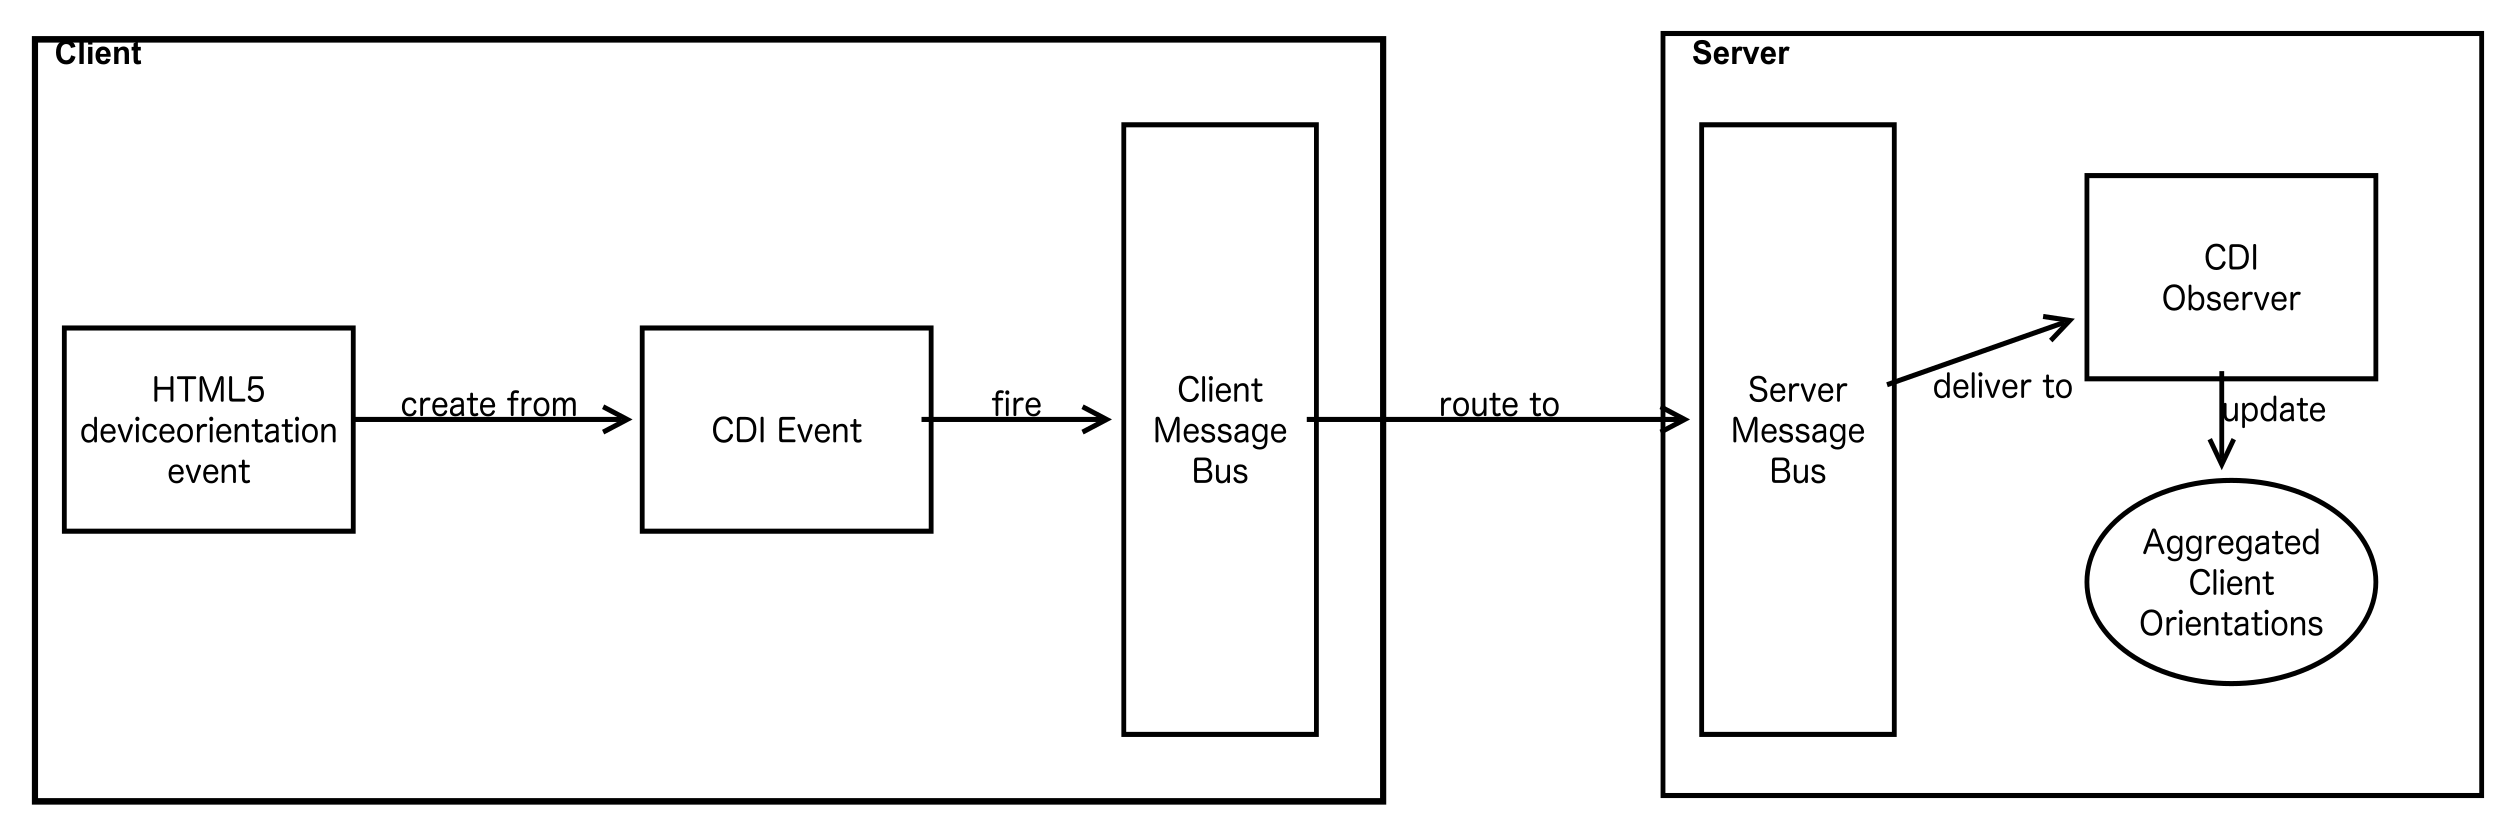 <?xml version="1.0" encoding="UTF-8" standalone="no"?>
<svg
   xmlns:dc="http://purl.org/dc/elements/1.1/"
   xmlns:cc="http://creativecommons.org/ns#"
   xmlns:rdf="http://www.w3.org/1999/02/22-rdf-syntax-ns#"
   xmlns:svg="http://www.w3.org/2000/svg"
   xmlns="http://www.w3.org/2000/svg"
   xmlns:xlink="http://www.w3.org/1999/xlink"
   xmlns:sodipodi="http://sodipodi.sourceforge.net/DTD/sodipodi-0.dtd"
   xmlns:inkscape="http://www.inkscape.org/namespaces/inkscape"
   width="780"
   height="256"
   viewBox="0 0 624 204.8"
   version="1.1"
   id="svg3556"
   inkscape:version="0.48.2 r9819"
   sodipodi:docname="client_to_server.svg">
  <sodipodi:namedview
     pagecolor="#ffffff"
     bordercolor="#666666"
     borderopacity="1"
     objecttolerance="10"
     gridtolerance="10"
     guidetolerance="10"
     inkscape:pageopacity="0"
     inkscape:pageshadow="2"
     inkscape:window-width="1194"
     inkscape:window-height="712"
     id="namedview4085"
     showgrid="false"
     inkscape:zoom="1.45"
     inkscape:cx="442.74283"
     inkscape:cy="161.41187"
     inkscape:window-x="61"
     inkscape:window-y="124"
     inkscape:window-maximized="0"
     inkscape:current-layer="svg3556"
     fit-margin-top="0.6"
     fit-margin-left="0.6"
     fit-margin-bottom="0.6"
     fit-margin-right="0.6" />
  <defs
     id="defs3558">
    <g
       id="g3560">
      <symbol
         overflow="visible"
         id="glyph0-0"
         style="overflow:visible">
        <path
           style="stroke:none"
           d="m 5.094,-10.078 c -2.656,0 -4.422,2.062 -4.422,5.172 0,3.188 1.766,5.203 4.516,5.203 2.266,0 3.344,-1.438 3.797,-2.703 0.031,-0.078 0.031,-0.141 0.031,-0.219 0,-0.266 -0.219,-0.453 -0.438,-0.516 -0.094,-0.016 -0.188,-0.031 -0.266,-0.031 -0.234,0 -0.469,0.109 -0.578,0.391 C 7.406,-1.75 6.688,-0.828 5.141,-0.828 c -1.922,0 -3.188,-1.594 -3.188,-4.062 0,-2.516 1.266,-4.062 3.188,-4.062 1.469,0 2.109,0.75 2.484,1.672 0.109,0.25 0.328,0.328 0.547,0.328 C 8.266,-6.953 8.375,-6.969 8.469,-7 8.656,-7.062 8.875,-7.25 8.875,-7.516 c 0,-0.078 -0.016,-0.156 -0.062,-0.25 -0.453,-1.125 -1.469,-2.312 -3.719,-2.312 z m 0,0"
           id="path3563"
           inkscape:connector-curvature="0" />
      </symbol>
      <symbol
         overflow="visible"
         id="glyph0-1"
         style="overflow:visible">
        <path
           style="stroke:none"
           d="m 1.094,-1.281 c 0,0.969 0.406,1.375 1.312,1.375 l 2.281,0 c 2.797,0 4.484,-1.906 4.484,-5.094 0,-3.094 -1.656,-4.875 -4.484,-4.875 l -2.281,0 C 1.5,-9.875 1.094,-9.484 1.094,-8.5 z M 2.312,-8.359 C 2.312,-8.625 2.5,-8.781 2.734,-8.781 l 1.922,0 c 2.109,0 3.25,1.344 3.25,3.797 C 7.906,-2.5 6.688,-1.031 4.625,-1.031 l -1.906,0 c -0.25,0 -0.406,-0.141 -0.406,-0.422 z m 0,0"
           id="path3566"
           inkscape:connector-curvature="0" />
      </symbol>
      <symbol
         overflow="visible"
         id="glyph0-2"
         style="overflow:visible">
        <path
           style="stroke:none"
           d="m 1.094,-0.359 c 0,0.344 0.266,0.531 0.609,0.531 0.359,0 0.625,-0.188 0.625,-0.531 l 0,-9.078 c 0,-0.359 -0.266,-0.516 -0.625,-0.516 -0.344,0 -0.609,0.156 -0.609,0.516 z m 0,0"
           id="path3569"
           inkscape:connector-curvature="0" />
      </symbol>
      <symbol
         overflow="visible"
         id="glyph0-3"
         style="overflow:visible">
        <path
           style="stroke:none"
           d=""
           id="path3572"
           inkscape:connector-curvature="0" />
      </symbol>
      <symbol
         overflow="visible"
         id="glyph0-4"
         style="overflow:visible">
        <path
           style="stroke:none"
           d="m 2.297,-4.578 4.375,0 c 0.297,0 0.5,-0.25 0.5,-0.547 0,-0.312 -0.188,-0.547 -0.5,-0.547 l -4.375,0 0,-2.641 c 0,-0.312 0.141,-0.453 0.438,-0.453 l 4.516,0 c 0.328,0 0.5,-0.25 0.5,-0.562 C 7.75,-9.656 7.578,-9.875 7.25,-9.875 l -4.844,0 c -0.906,0 -1.312,0.391 -1.312,1.375 l 0,7.219 c 0,0.969 0.406,1.375 1.312,1.375 l 4.953,0 c 0.328,0 0.516,-0.266 0.516,-0.562 0,-0.328 -0.188,-0.562 -0.516,-0.562 l -4.578,0 C 2.5,-1.031 2.297,-1.141 2.297,-1.438 z m 0,0"
           id="path3575"
           inkscape:connector-curvature="0" />
      </symbol>
      <symbol
         overflow="visible"
         id="glyph0-5"
         style="overflow:visible">
        <path
           style="stroke:none"
           d="M 4.062,-2.75 C 3.891,-2.312 3.641,-1.406 3.531,-0.938 3.422,-1.391 3.172,-2.25 3.016,-2.688 L 1.531,-6.719 c -0.078,-0.25 -0.281,-0.359 -0.5,-0.359 -0.078,0 -0.172,0.016 -0.266,0.047 -0.234,0.062 -0.406,0.25 -0.406,0.484 0,0.078 0.016,0.141 0.031,0.219 L 2.75,-0.359 c 0.156,0.391 0.422,0.531 0.766,0.531 0.344,0 0.625,-0.125 0.766,-0.516 L 6.641,-6.328 C 6.688,-6.406 6.688,-6.484 6.688,-6.547 c 0,-0.25 -0.156,-0.422 -0.422,-0.484 C 6.188,-7.062 6.109,-7.078 6.031,-7.078 c -0.234,0 -0.406,0.109 -0.516,0.375 z m 0,0"
           id="path3578"
           inkscape:connector-curvature="0" />
      </symbol>
      <symbol
         overflow="visible"
         id="glyph0-6"
         style="overflow:visible">
        <path
           style="stroke:none"
           d="m 6.219,-3.234 c 0.391,0 0.641,-0.25 0.641,-0.703 0,-0.047 0,-0.062 0,-0.109 -0.125,-1.672 -1.172,-3.125 -3.047,-3.125 -2.078,0 -3.234,1.547 -3.234,3.75 0,2.219 1.219,3.703 3.312,3.703 1.656,0 2.406,-0.844 2.812,-1.688 0.047,-0.078 0.062,-0.156 0.062,-0.234 0,-0.234 -0.172,-0.375 -0.391,-0.438 -0.094,-0.031 -0.188,-0.062 -0.266,-0.062 -0.188,0 -0.344,0.094 -0.469,0.328 -0.297,0.672 -0.812,1.141 -1.734,1.141 -1.391,0 -2.172,-0.984 -2.188,-2.562 z M 1.75,-4.172 C 1.922,-5.422 2.578,-6.25 3.812,-6.25 c 1.172,0 1.734,0.938 1.875,1.844 0,0.031 0,0.062 0,0.062 0,0.125 -0.047,0.172 -0.188,0.172 z m 0,0"
           id="path3581"
           inkscape:connector-curvature="0" />
      </symbol>
      <symbol
         overflow="visible"
         id="glyph0-7"
         style="overflow:visible">
        <path
           style="stroke:none"
           d="m 6.797,-4.688 c 0,-1.562 -0.828,-2.484 -2.344,-2.484 -1.219,0 -1.984,0.562 -2.438,1.484 0.016,-0.25 0.062,-0.375 0.062,-0.547 l 0,-0.344 c 0,-0.328 -0.234,-0.5 -0.562,-0.5 -0.359,0 -0.609,0.172 -0.609,0.5 l 0,6.234 C 0.906,0 1.141,0.172 1.5,0.172 1.828,0.172 2.078,0 2.078,-0.344 l 0,-3.578 c 0,-0.5 0.125,-0.875 0.438,-1.312 0.438,-0.594 1.016,-0.906 1.703,-0.906 0.969,0 1.406,0.609 1.406,1.703 l 0,4.094 C 5.625,0 5.859,0.172 6.203,0.172 6.547,0.172 6.797,0 6.797,-0.344 z m 0,0"
           id="path3584"
           inkscape:connector-curvature="0" />
      </symbol>
      <symbol
         overflow="visible"
         id="glyph0-8"
         style="overflow:visible">
        <path
           style="stroke:none"
           d="m 1.656,-7 -0.984,0 c -0.312,0 -0.453,0.219 -0.453,0.516 0,0.297 0.141,0.5 0.453,0.5 l 0.984,0 0,4.391 c 0,1.344 0.781,1.859 1.828,1.859 0.547,0 0.891,-0.094 1.266,-0.281 0.188,-0.094 0.266,-0.281 0.266,-0.453 C 5.016,-0.562 5,-0.672 4.969,-0.75 4.891,-0.953 4.734,-1.094 4.547,-1.094 c -0.078,0 -0.156,0.031 -0.234,0.062 -0.219,0.141 -0.438,0.219 -0.75,0.219 -0.484,0 -0.75,-0.266 -0.75,-0.891 l 0,-4.281 1.641,0 c 0.312,0 0.469,-0.203 0.469,-0.5 C 4.922,-6.797 4.766,-7 4.453,-7 l -1.641,0 0,-1.547 C 2.812,-8.875 2.578,-9.062 2.234,-9.062 1.875,-9.062 1.656,-8.875 1.656,-8.547 z m 0,0"
           id="path3587"
           inkscape:connector-curvature="0" />
      </symbol>
      <symbol
         overflow="visible"
         id="glyph0-9"
         style="overflow:visible">
        <path
           style="stroke:none"
           d="m 7.797,-5.703 -5.453,0 0,-3.734 c 0,-0.359 -0.266,-0.516 -0.609,-0.516 -0.359,0 -0.625,0.156 -0.625,0.516 l 0,9.078 c 0,0.344 0.266,0.531 0.625,0.531 0.344,0 0.609,-0.188 0.609,-0.531 l 0,-4.234 5.453,0 0,4.234 c 0,0.344 0.266,0.531 0.641,0.531 0.328,0 0.578,-0.188 0.578,-0.531 l 0,-9.078 c 0,-0.359 -0.25,-0.516 -0.578,-0.516 -0.375,0 -0.641,0.156 -0.641,0.516 z m 0,0"
           id="path3590"
           inkscape:connector-curvature="0" />
      </symbol>
      <symbol
         overflow="visible"
         id="glyph0-10"
         style="overflow:visible">
        <path
           style="stroke:none"
           d="m 3.719,-8.75 0,8.391 c 0,0.344 0.281,0.531 0.625,0.531 0.344,0 0.609,-0.188 0.609,-0.531 l 0,-8.391 2.906,0 c 0.297,0 0.484,-0.266 0.484,-0.547 0,-0.312 -0.172,-0.578 -0.484,-0.578 l -7.047,0 c -0.312,0 -0.5,0.266 -0.5,0.578 0,0.281 0.188,0.547 0.5,0.547 z m 0,0"
           id="path3593"
           inkscape:connector-curvature="0" />
      </symbol>
      <symbol
         overflow="visible"
         id="glyph0-11"
         style="overflow:visible">
        <path
           style="stroke:none"
           d="M 8.875,-5.344 C 9.219,-6.219 9.859,-8.047 10.094,-8.875 10.047,-8 9.891,-5.703 9.891,-3.891 l 0,3.547 c 0,0.344 0.25,0.516 0.609,0.516 0.328,0 0.578,-0.172 0.578,-0.516 l 0,-8.859 c 0,-0.453 -0.328,-0.75 -0.797,-0.75 -0.562,0 -0.859,0.188 -1.062,0.703 l -2.328,5.859 c -0.281,0.734 -0.672,1.844 -0.797,2.406 -0.125,-0.547 -0.547,-1.75 -0.797,-2.375 L 2.938,-9.281 C 2.75,-9.75 2.484,-9.953 1.922,-9.953 c -0.484,0 -0.828,0.297 -0.828,0.75 l 0,8.859 c 0,0.344 0.25,0.516 0.594,0.516 0.359,0 0.609,-0.172 0.609,-0.516 l 0,-3.562 c 0,-1.797 -0.156,-4.125 -0.203,-4.953 0.25,0.797 0.859,2.656 1.234,3.578 l 1.938,4.844 c 0.172,0.453 0.422,0.609 0.812,0.609 0.406,0 0.641,-0.156 0.812,-0.594 z m 0,0"
           id="path3596"
           inkscape:connector-curvature="0" />
      </symbol>
      <symbol
         overflow="visible"
         id="glyph0-12"
         style="overflow:visible">
        <path
           style="stroke:none"
           d="m 1.141,-1.281 c 0,0.969 0.391,1.375 1.297,1.375 l 4.922,0 c 0.328,0 0.531,-0.281 0.531,-0.594 0,-0.312 -0.203,-0.562 -0.531,-0.562 l -4.531,0 C 2.531,-1.062 2.375,-1.219 2.375,-1.516 l 0,-7.906 c 0,-0.375 -0.266,-0.531 -0.625,-0.531 -0.344,0 -0.609,0.156 -0.609,0.547 z m 0,0"
           id="path3599"
           inkscape:connector-curvature="0" />
      </symbol>
      <symbol
         overflow="visible"
         id="glyph0-13"
         style="overflow:visible">
        <path
           style="stroke:none"
           d="m 0.969,-4.703 c 0,0.031 0,0.078 0,0.094 0,0.328 0.219,0.5 0.531,0.531 0.047,0.016 0.094,0.016 0.125,0.016 0.281,0 0.438,-0.125 0.609,-0.375 C 2.625,-5.062 3.25,-5.406 4.141,-5.406 c 1.312,0 2.156,0.859 2.156,2.266 0,1.406 -0.891,2.344 -2.266,2.344 -1,0 -1.703,-0.469 -2.047,-1.188 C 1.875,-2.219 1.688,-2.297 1.5,-2.297 c -0.125,0 -0.234,0.016 -0.344,0.078 -0.203,0.109 -0.344,0.297 -0.344,0.531 0,0.094 0.031,0.188 0.078,0.297 0.562,1.062 1.625,1.688 3.188,1.688 2.109,0 3.453,-1.438 3.453,-3.5 0,-1.969 -1.281,-3.25 -3.219,-3.25 -0.953,0 -1.656,0.281 -2.219,0.891 0.062,-0.203 0.094,-0.422 0.125,-0.594 l 0.234,-2.375 C 2.469,-8.688 2.547,-8.766 2.719,-8.766 l 3.969,0 c 0.281,0 0.453,-0.25 0.453,-0.547 0,-0.312 -0.172,-0.547 -0.453,-0.547 l -4.391,0 c -0.562,0 -0.844,0.281 -0.906,0.828 z m 0,0"
           id="path3602"
           inkscape:connector-curvature="0" />
      </symbol>
      <symbol
         overflow="visible"
         id="glyph0-14"
         style="overflow:visible">
        <path
           style="stroke:none"
           d="m 5.938,-6.656 c 0,0.281 0.031,0.656 0.047,0.953 -0.438,-0.906 -1.156,-1.469 -2.344,-1.469 -1.906,0 -3.062,1.438 -3.062,3.672 0,2.312 1.172,3.781 3.047,3.781 1.188,0 1.922,-0.547 2.344,-1.453 0,0.188 -0.031,0.453 -0.031,0.594 l 0,0.266 c 0,0.281 0.172,0.484 0.547,0.484 0.359,0 0.594,-0.172 0.594,-0.516 l 0,-9.094 c 0,-0.359 -0.219,-0.516 -0.578,-0.516 -0.312,0 -0.562,0.156 -0.562,0.516 z M 3.781,-6.188 c 1.422,0 2.188,1.156 2.188,2.719 0,1.594 -0.844,2.75 -2.188,2.75 C 2.5,-0.719 1.75,-1.797 1.75,-3.484 1.75,-5.109 2.5,-6.188 3.781,-6.188 z m 0,0"
           id="path3605"
           inkscape:connector-curvature="0" />
      </symbol>
      <symbol
         overflow="visible"
         id="glyph0-15"
         style="overflow:visible">
        <path
           style="stroke:none"
           d="M 0.906,-0.344 C 0.906,0 1.125,0.172 1.484,0.172 1.828,0.172 2.078,0 2.078,-0.344 l 0,-6.234 c 0,-0.328 -0.25,-0.5 -0.594,-0.5 -0.359,0 -0.578,0.172 -0.578,0.5 z M 1.5,-9.969 c -0.484,0 -0.875,0.375 -0.875,0.859 0,0.5 0.391,0.875 0.875,0.875 0.469,0 0.859,-0.375 0.859,-0.875 C 2.359,-9.594 1.969,-9.969 1.5,-9.969 z m 0,0"
           id="path3608"
           inkscape:connector-curvature="0" />
      </symbol>
      <symbol
         overflow="visible"
         id="glyph0-16"
         style="overflow:visible">
        <path
           style="stroke:none"
           d="m 0.578,-3.422 c 0,2.188 1.156,3.719 3.234,3.719 1.734,0 2.422,-0.922 2.766,-1.812 C 6.609,-1.594 6.625,-1.656 6.625,-1.734 6.625,-1.969 6.453,-2.125 6.219,-2.172 6.125,-2.219 6.047,-2.234 5.953,-2.234 5.75,-2.234 5.562,-2.125 5.484,-1.875 c -0.25,0.688 -0.641,1.172 -1.641,1.172 -1.359,0 -2.078,-1.062 -2.078,-2.734 0,-1.625 0.734,-2.75 2.062,-2.75 0.969,0 1.359,0.5 1.594,1.141 C 5.516,-4.828 5.688,-4.75 5.875,-4.75 c 0.094,0 0.188,-0.016 0.281,-0.031 0.188,-0.078 0.391,-0.234 0.391,-0.484 0,-0.047 -0.016,-0.125 -0.047,-0.188 C 6.188,-6.25 5.484,-7.188 3.797,-7.188 c -2.094,0 -3.219,1.562 -3.219,3.766 z m 0,0"
           id="path3611"
           inkscape:connector-curvature="0" />
      </symbol>
      <symbol
         overflow="visible"
         id="glyph0-17"
         style="overflow:visible">
        <path
           style="stroke:none"
           d="m 3.891,-7.172 c -2.078,0 -3.312,1.484 -3.312,3.703 0,2.281 1.219,3.766 3.344,3.766 1.984,0 3.219,-1.531 3.219,-3.766 0,-2.219 -1.203,-3.703 -3.25,-3.703 z m 0.031,0.984 c 1.312,0 2.047,1.094 2.047,2.703 0,1.703 -0.734,2.797 -2.125,2.797 C 2.516,-0.688 1.75,-1.797 1.75,-3.422 1.75,-5.125 2.547,-6.188 3.922,-6.188 z m 0,0"
           id="path3614"
           inkscape:connector-curvature="0" />
      </symbol>
      <symbol
         overflow="visible"
         id="glyph0-18"
         style="overflow:visible">
        <path
           style="stroke:none"
           d="M 1.094,-0.344 C 1.094,0 1.328,0.172 1.688,0.172 2.016,0.172 2.266,0 2.266,-0.344 l 0,-3.531 C 2.281,-4.422 2.469,-4.891 2.797,-5.297 3.125,-5.703 3.547,-5.984 4.094,-6 c 0.266,0 0.438,0.031 0.609,0.078 0.047,0.016 0.078,0.016 0.125,0.016 0.266,0 0.438,-0.234 0.5,-0.5 C 5.344,-6.484 5.344,-6.562 5.344,-6.625 c 0,-0.25 -0.109,-0.422 -0.406,-0.469 -0.172,-0.031 -0.312,-0.062 -0.516,-0.062 -0.078,0 -0.172,0 -0.281,0.016 -1.094,0.031 -1.75,0.828 -1.953,1.453 0.031,-0.219 0.078,-0.422 0.078,-0.609 l 0,-0.281 c 0,-0.328 -0.25,-0.5 -0.578,-0.5 -0.359,0 -0.594,0.172 -0.594,0.5 z m 0,0"
           id="path3617"
           inkscape:connector-curvature="0" />
      </symbol>
      <symbol
         overflow="visible"
         id="glyph0-19"
         style="overflow:visible">
        <path
           style="stroke:none"
           d="M 5.234,-4.438 C 3.859,-4.422 3.203,-4.344 2.5,-4.141 1.281,-3.812 0.562,-3.047 0.562,-1.844 c 0,1.312 0.859,2.109 2.266,2.109 1.266,0 1.938,-0.5 2.438,-1.047 0,0.25 0.031,0.484 0.078,0.641 0.047,0.234 0.281,0.312 0.531,0.312 0.031,0 0.078,0 0.109,0 C 6.312,0.141 6.5,-0.031 6.5,-0.25 6.5,-0.281 6.484,-0.328 6.469,-0.375 6.406,-0.609 6.328,-1.047 6.328,-1.5 l 0,-3.484 c 0,-1.516 -0.844,-2.188 -2.547,-2.188 -1.047,0 -1.625,0.203 -2.062,0.562 -0.297,0.219 -0.625,0.594 -0.766,0.984 0,0.062 -0.016,0.109 -0.016,0.156 0,0.234 0.172,0.406 0.422,0.484 0.094,0.047 0.188,0.062 0.297,0.062 0.219,0 0.406,-0.094 0.5,-0.344 0.219,-0.578 0.672,-0.938 1.609,-0.938 1,0 1.469,0.375 1.469,1.219 z m 0,1.781 c 0,0.484 -0.094,0.719 -0.328,1.031 -0.422,0.516 -1.078,0.906 -1.891,0.906 -0.766,0 -1.281,-0.453 -1.281,-1.109 0,-0.609 0.281,-1.016 0.781,-1.266 0.516,-0.266 1.219,-0.391 2.719,-0.422 z m 0,0"
           id="path3620"
           inkscape:connector-curvature="0" />
      </symbol>
      <symbol
         overflow="visible"
         id="glyph0-20"
         style="overflow:visible">
        <path
           style="stroke:none"
           d="M 0.891,-0.344 C 0.891,0 1.125,0.172 1.484,0.172 1.828,0.172 2.062,0 2.062,-0.344 l 0,-9.094 c 0,-0.359 -0.234,-0.516 -0.578,-0.516 -0.359,0 -0.594,0.156 -0.594,0.516 z m 0,0"
           id="path3623"
           inkscape:connector-curvature="0" />
      </symbol>
      <symbol
         overflow="visible"
         id="glyph0-21"
         style="overflow:visible">
        <path
           style="stroke:none"
           d="m 3.656,-3.016 c 1.172,0.219 1.5,0.578 1.5,1.203 0,0.641 -0.672,1.094 -1.688,1.094 -1.016,0 -1.531,-0.375 -1.766,-1.109 -0.078,-0.25 -0.312,-0.344 -0.547,-0.344 -0.062,0 -0.125,0.016 -0.188,0.016 -0.234,0.062 -0.453,0.234 -0.453,0.5 0,0.047 0.016,0.094 0.016,0.156 0.344,1.141 1.297,1.797 2.938,1.797 1.797,0 2.844,-0.906 2.844,-2.141 0,-1.344 -0.672,-1.828 -2.328,-2.172 L 3.188,-4.188 C 2.109,-4.422 1.875,-4.672 1.875,-5.266 c 0,-0.531 0.484,-0.953 1.516,-0.953 0.734,0 1.297,0.297 1.453,0.875 C 4.906,-5.109 5.141,-5 5.375,-5 5.438,-5 5.516,-5.016 5.578,-5.031 5.812,-5.094 6.031,-5.266 6.031,-5.5 6.031,-5.547 6.016,-5.609 6,-5.656 5.688,-6.594 4.766,-7.188 3.359,-7.188 c -1.656,0 -2.656,0.781 -2.656,1.953 0,1.219 0.656,1.766 2.234,2.078 z m 0,0"
           id="path3626"
           inkscape:connector-curvature="0" />
      </symbol>
      <symbol
         overflow="visible"
         id="glyph0-22"
         style="overflow:visible">
        <path
           style="stroke:none"
           d="m 5.891,-6.234 c 0,0.141 0.031,0.391 0.047,0.531 -0.359,-0.828 -1.094,-1.469 -2.25,-1.469 -1.969,0 -3.109,1.484 -3.109,3.688 0,2.141 1.266,3.547 3.078,3.547 1.125,0 1.859,-0.562 2.281,-1.375 C 5.906,-1.125 5.891,-0.844 5.891,-0.688 5.875,1.203 5.297,2.016 3.703,2.016 2.922,2.016 2.359,1.734 1.875,1.188 1.781,1.078 1.656,1.031 1.516,1.031 c -0.141,0 -0.281,0.047 -0.375,0.125 -0.156,0.109 -0.25,0.281 -0.25,0.438 0,0.109 0.047,0.203 0.109,0.281 0.484,0.641 1.375,1.094 2.75,1.094 1.688,0 3.234,-0.672 3.234,-3.609 l 0,-5.922 c 0,-0.344 -0.203,-0.516 -0.547,-0.516 -0.375,0 -0.547,0.188 -0.547,0.469 z m -2.062,0.047 c 1.297,0 2.078,1.094 2.078,2.609 C 5.906,-1.984 5.125,-0.875 3.812,-0.875 2.625,-0.875 1.75,-1.859 1.75,-3.484 1.75,-5.125 2.516,-6.188 3.828,-6.188 z m 0,0"
           id="path3629"
           inkscape:connector-curvature="0" />
      </symbol>
      <symbol
         overflow="visible"
         id="glyph0-23"
         style="overflow:visible">
        <path
           style="stroke:none"
           d="M 5.547,0.094 C 7.531,0.094 8.656,-0.938 8.656,-2.672 8.656,-4.062 8,-4.906 6.688,-5.172 7.797,-5.531 8.312,-6.25 8.312,-7.453 8.312,-9 7.25,-9.875 5.406,-9.875 l -3.016,0 c -0.906,0 -1.297,0.391 -1.297,1.375 l 0,7.219 c 0,0.969 0.391,1.375 1.297,1.375 z m -3.25,-5.766 0,-2.734 c 0,-0.25 0.125,-0.406 0.359,-0.406 l 2.672,0 c 1.156,0 1.766,0.5 1.766,1.5 0,1.031 -0.641,1.641 -1.75,1.641 z m 0,1.047 3.094,0 c 1.297,0 2,0.625 2,1.828 0,1.188 -0.688,1.828 -1.984,1.828 l -2.703,0 c -0.281,0 -0.406,-0.141 -0.406,-0.422 z m 0,0"
           id="path3632"
           inkscape:connector-curvature="0" />
      </symbol>
      <symbol
         overflow="visible"
         id="glyph0-24"
         style="overflow:visible">
        <path
           style="stroke:none"
           d="m 0.875,-2.234 c 0,1.562 0.828,2.516 2.344,2.516 1.266,0 2.016,-0.656 2.406,-1.547 C 5.594,-1.062 5.547,-0.812 5.547,-0.672 l 0,0.359 c 0,0.328 0.25,0.484 0.594,0.484 0.328,0 0.562,-0.172 0.562,-0.516 l 0,-6.219 c 0,-0.344 -0.234,-0.516 -0.578,-0.516 -0.344,0 -0.578,0.172 -0.578,0.516 l 0,3.562 c 0,0.484 -0.141,0.891 -0.438,1.328 C 4.672,-1.078 4.125,-0.75 3.438,-0.75 2.5,-0.75 2.047,-1.375 2.047,-2.469 l 0,-4.094 c 0,-0.344 -0.25,-0.516 -0.594,-0.516 -0.344,0 -0.578,0.172 -0.578,0.516 z m 0,0"
           id="path3635"
           inkscape:connector-curvature="0" />
      </symbol>
      <symbol
         overflow="visible"
         id="glyph0-25"
         style="overflow:visible">
        <path
           style="stroke:none"
           d="m 1.766,-7 -1.094,0 c -0.312,0 -0.453,0.234 -0.453,0.531 0,0.281 0.156,0.484 0.453,0.484 l 1.094,0 0,5.641 C 1.766,0 2,0.172 2.344,0.172 2.672,0.172 2.906,0 2.906,-0.344 l 0,-5.641 1.547,0 c 0.312,0 0.469,-0.203 0.469,-0.484 C 4.922,-6.781 4.766,-7 4.453,-7 l -1.547,0 0,-0.781 c 0,-0.922 0.375,-1.172 0.844,-1.172 0.266,0 0.484,0.031 0.703,0.125 0.078,0.031 0.141,0.031 0.203,0.031 0.234,0 0.406,-0.156 0.469,-0.375 0.047,-0.078 0.062,-0.156 0.062,-0.25 0,-0.188 -0.094,-0.375 -0.344,-0.453 C 4.484,-10 4.172,-10.016 3.75,-10.016 c -0.969,0 -1.984,0.438 -1.984,2.094 z m 4.281,6.656 C 6.047,0 6.25,0.172 6.609,0.172 6.969,0.172 7.188,0 7.188,-0.344 l 0,-6.234 c 0,-0.328 -0.219,-0.5 -0.578,-0.5 -0.359,0 -0.562,0.172 -0.562,0.5 z M 6.625,-9.969 c -0.484,0 -0.859,0.375 -0.859,0.859 0,0.5 0.375,0.875 0.859,0.875 0.484,0 0.859,-0.375 0.859,-0.875 0,-0.484 -0.375,-0.859 -0.859,-0.859 z m 0,0"
           id="path3638"
           inkscape:connector-curvature="0" />
      </symbol>
      <symbol
         overflow="visible"
         id="glyph0-26"
         style="overflow:visible">
        <path
           style="stroke:none"
           d="m 1.766,-7 -1.094,0 c -0.312,0 -0.453,0.234 -0.453,0.531 0,0.281 0.156,0.484 0.453,0.484 l 1.094,0 0,5.641 C 1.766,0 2,0.172 2.344,0.172 2.672,0.172 2.922,0 2.922,-0.344 l 0,-5.641 1.531,0 c 0.312,0 0.469,-0.203 0.469,-0.484 C 4.922,-6.781 4.766,-7 4.453,-7 l -1.531,0 0,-0.781 c 0,-0.922 0.359,-1.172 0.828,-1.172 0.266,0 0.484,0.031 0.703,0.125 0.078,0.031 0.141,0.031 0.203,0.031 0.234,0 0.406,-0.156 0.484,-0.375 0.047,-0.078 0.062,-0.156 0.062,-0.25 0,-0.188 -0.109,-0.375 -0.359,-0.453 C 4.484,-10 4.172,-10.016 3.75,-10.016 c -0.969,0 -1.984,0.438 -1.984,2.094 z m 0,0"
           id="path3641"
           inkscape:connector-curvature="0" />
      </symbol>
      <symbol
         overflow="visible"
         id="glyph0-27"
         style="overflow:visible">
        <path
           style="stroke:none"
           d="m 10.359,-4.703 c 0,-1.547 -0.609,-2.469 -2.125,-2.469 -1.406,0 -1.875,0.734 -2.25,1.406 -0.156,-0.891 -0.781,-1.406 -1.906,-1.406 -1.25,0 -1.781,0.719 -2.109,1.484 0.047,-0.203 0.094,-0.453 0.094,-0.625 l 0,-0.266 c 0,-0.328 -0.234,-0.5 -0.547,-0.5 -0.359,0 -0.609,0.172 -0.609,0.5 l 0,6.234 C 0.906,0 1.141,0.172 1.5,0.172 1.828,0.172 2.062,0 2.062,-0.344 l 0,-3.719 c 0,-0.422 0.109,-0.875 0.344,-1.219 0.312,-0.469 0.719,-0.859 1.391,-0.859 0.906,0 1.234,0.609 1.234,1.703 l 0,4.094 C 5.031,0 5.25,0.172 5.609,0.172 5.938,0.172 6.188,0 6.188,-0.344 l 0,-3.781 c 0,-0.375 0.141,-0.875 0.344,-1.141 0.297,-0.469 0.75,-0.875 1.422,-0.875 0.922,0 1.234,0.609 1.234,1.703 l 0,4.094 c 0,0.344 0.219,0.516 0.578,0.516 0.328,0 0.594,-0.172 0.594,-0.516 z m 0,0"
           id="path3644"
           inkscape:connector-curvature="0" />
      </symbol>
      <symbol
         overflow="visible"
         id="glyph0-28"
         style="overflow:visible">
        <path
           style="stroke:none"
           d="m 3.938,-5.75 c -1.422,-0.281 -1.875,-0.75 -1.875,-1.672 0,-0.844 0.672,-1.594 2.156,-1.594 1.422,0 1.969,0.719 2.172,1.453 0.094,0.266 0.328,0.375 0.562,0.375 0.078,0 0.156,-0.016 0.219,-0.031 0.25,-0.047 0.469,-0.234 0.469,-0.516 0,-0.062 -0.016,-0.125 -0.047,-0.188 -0.281,-0.922 -1.062,-2.156 -3.375,-2.156 -2.406,0 -3.406,1.312 -3.406,2.656 0,1.672 0.875,2.406 2.797,2.797 L 4.625,-4.406 c 1.516,0.312 2.094,0.766 2.094,1.828 0,1.094 -0.906,1.797 -2.375,1.797 -1.859,0 -2.281,-0.953 -2.516,-1.812 -0.078,-0.266 -0.312,-0.391 -0.562,-0.391 -0.078,0 -0.141,0.016 -0.219,0.031 -0.266,0.062 -0.484,0.25 -0.484,0.531 0,0.047 0.016,0.109 0.031,0.172 0.297,1.031 0.906,2.547 3.828,2.547 2.281,0 3.547,-1.25 3.547,-2.891 0,-1.859 -1.078,-2.531 -3.078,-2.953 z m 0,0"
           id="path3647"
           inkscape:connector-curvature="0" />
      </symbol>
      <symbol
         overflow="visible"
         id="glyph0-29"
         style="overflow:visible">
        <path
           style="stroke:none"
           d="m 5.156,-10.078 c -2.75,0 -4.484,2.047 -4.484,5.172 0,3.172 1.75,5.203 4.484,5.203 2.734,0 4.453,-2.031 4.453,-5.188 0,-3.156 -1.719,-5.188 -4.453,-5.188 z m 0,1.109 c 1.953,0 3.188,1.578 3.188,4 0,2.578 -1.188,4.156 -3.188,4.156 -1.953,0 -3.219,-1.609 -3.219,-4.078 0,-2.469 1.234,-4.078 3.219,-4.078 z m 0,0"
           id="path3650"
           inkscape:connector-curvature="0" />
      </symbol>
      <symbol
         overflow="visible"
         id="glyph0-30"
         style="overflow:visible">
        <path
           style="stroke:none"
           d="M 2.047,-0.578 C 2.047,-0.75 2.016,-1 2,-1.188 c 0.406,0.891 1.172,1.469 2.344,1.469 1.906,0 3.062,-1.516 3.062,-3.781 0,-2.266 -1.094,-3.672 -3.016,-3.672 -1.172,0 -1.938,0.547 -2.406,1.453 0.031,-0.297 0.062,-0.672 0.062,-0.938 l 0,-2.781 c 0,-0.359 -0.234,-0.516 -0.562,-0.516 -0.359,0 -0.578,0.156 -0.578,0.516 l 0,9.094 c 0,0.344 0.219,0.516 0.578,0.516 0.375,0 0.562,-0.203 0.562,-0.484 z m 2.188,-5.609 c 1.281,0 2,1.047 2,2.703 0,1.656 -0.75,2.75 -2.031,2.75 -1.344,0 -2.188,-1.141 -2.188,-2.734 0,-1.578 0.812,-2.719 2.219,-2.719 z m 0,0"
           id="path3653"
           inkscape:connector-curvature="0" />
      </symbol>
      <symbol
         overflow="visible"
         id="glyph0-31"
         style="overflow:visible">
        <path
           style="stroke:none"
           d="m 2.625,-2.828 4.422,0 1.016,2.656 c 0.094,0.234 0.297,0.344 0.531,0.344 0.062,0 0.141,0 0.219,-0.031 0.266,-0.062 0.469,-0.25 0.469,-0.516 0,-0.078 -0.016,-0.141 -0.062,-0.219 L 5.75,-9.359 c -0.172,-0.438 -0.5,-0.594 -0.906,-0.594 -0.406,0 -0.719,0.156 -0.891,0.594 l -3.484,8.75 C 0.453,-0.531 0.438,-0.469 0.438,-0.391 0.438,-0.156 0.625,0.062 0.891,0.125 c 0.078,0.031 0.156,0.047 0.25,0.047 0.219,0 0.406,-0.109 0.5,-0.359 z M 3,-3.906 4.453,-7.609 C 4.609,-8 4.734,-8.406 4.844,-8.844 4.969,-8.406 5.109,-8 5.25,-7.625 l 1.422,3.719 z m 0,0"
           id="path3656"
           inkscape:connector-curvature="0" />
      </symbol>
      <symbol
         overflow="visible"
         id="glyph0-32"
         style="overflow:visible">
        <path
           style="stroke:none"
           d="m 2.047,-0.453 c 0,-0.234 -0.016,-0.5 -0.062,-0.75 0.438,0.891 1.156,1.484 2.359,1.484 1.906,0 3.047,-1.516 3.047,-3.781 0,-2.281 -1.078,-3.672 -3,-3.672 -1.25,0 -1.953,0.594 -2.391,1.5 C 2.031,-5.891 2.047,-6.188 2.047,-6.375 l 0,-0.234 c 0,-0.312 -0.25,-0.469 -0.562,-0.469 -0.359,0 -0.578,0.172 -0.578,0.5 l 0,8.938 c 0,0.312 0.219,0.5 0.578,0.5 0.344,0 0.562,-0.188 0.562,-0.5 z M 4.219,-6.188 c 1.297,0 2,1.047 2,2.703 0,1.656 -0.734,2.75 -2.016,2.75 -1.344,0 -2.188,-1.141 -2.188,-2.734 0,-1.578 0.797,-2.719 2.203,-2.719 z m 0,0"
           id="path3659"
           inkscape:connector-curvature="0" />
      </symbol>
      <symbol
         overflow="visible"
         id="glyph1-0"
         style="overflow:visible">
        <path
           style="stroke:none"
           d="m 6.906,-3.422 1.812,0.578 C 8.438,-1.832 7.973,-1.078 7.328,-0.578 6.68,-0.086 5.859,0.156 4.859,0.156 c -1.242,0 -2.262,-0.422 -3.062,-1.266 -0.793,-0.844 -1.188,-2 -1.188,-3.469 0,-1.539 0.398,-2.738 1.203,-3.594 0.801,-0.863 1.852,-1.297 3.156,-1.297 1.133,0 2.062,0.34 2.781,1.016 0.414,0.398 0.734,0.969 0.953,1.719 l -1.859,0.438 C 6.727,-6.773 6.492,-7.156 6.141,-7.438 5.797,-7.719 5.375,-7.859 4.875,-7.859 c -0.688,0 -1.25,0.25 -1.688,0.75 -0.43,0.492 -0.641,1.293 -0.641,2.406 0,1.168 0.211,2 0.641,2.5 0.426,0.5 0.977,0.75 1.656,0.75 0.5,0 0.926,-0.156 1.281,-0.469 0.363,-0.32 0.625,-0.82 0.781,-1.5 z m 0,0"
           id="path3662"
           inkscape:connector-curvature="0" />
      </symbol>
      <symbol
         overflow="visible"
         id="glyph1-1"
         style="overflow:visible">
        <path
           style="stroke:none"
           d="m 0.938,0 0,-9.312 1.781,0 0,9.312 z m 0,0"
           id="path3665"
           inkscape:connector-curvature="0" />
      </symbol>
      <symbol
         overflow="visible"
         id="glyph1-2"
         style="overflow:visible">
        <path
           style="stroke:none"
           d="m 0.938,-7.656 0,-1.656 1.781,0 0,1.656 z m 0,7.656 0,-6.734 1.781,0 0,6.734 z m 0,0"
           id="path3668"
           inkscape:connector-curvature="0" />
      </symbol>
      <symbol
         overflow="visible"
         id="glyph1-3"
         style="overflow:visible">
        <path
           style="stroke:none"
           d="M 4.844,-2.141 6.609,-1.844 C 6.379,-1.195 6.02,-0.703 5.531,-0.359 5.039,-0.016 4.426,0.156 3.688,0.156 2.508,0.156 1.641,-0.227 1.078,-1 0.629,-1.613 0.406,-2.383 0.406,-3.312 c 0,-1.125 0.289,-2 0.875,-2.625 C 1.875,-6.57 2.613,-6.891 3.5,-6.891 c 1.008,0 1.801,0.336 2.375,1 0.582,0.656 0.859,1.668 0.828,3.031 l -4.469,0 c 0.02,0.531 0.164,0.945 0.438,1.234 0.27,0.293 0.613,0.438 1.031,0.438 0.281,0 0.516,-0.07 0.703,-0.219 0.188,-0.156 0.332,-0.398 0.438,-0.734 z m 0.094,-1.812 C 4.926,-4.461 4.789,-4.852 4.531,-5.125 c -0.25,-0.27 -0.559,-0.406 -0.922,-0.406 -0.387,0 -0.711,0.141 -0.969,0.422 -0.25,0.293 -0.375,0.68 -0.375,1.156 z m 0,0"
           id="path3671"
           inkscape:connector-curvature="0" />
      </symbol>
      <symbol
         overflow="visible"
         id="glyph1-4"
         style="overflow:visible">
        <path
           style="stroke:none"
           d="m 7.062,0 -1.781,0 0,-3.438 c 0,-0.727 -0.043,-1.195 -0.125,-1.406 -0.074,-0.219 -0.199,-0.383 -0.375,-0.5 -0.168,-0.125 -0.371,-0.188 -0.609,-0.188 -0.305,0 -0.578,0.09 -0.828,0.266 C 3.102,-5.098 2.938,-4.875 2.844,-4.594 2.75,-4.32 2.703,-3.805 2.703,-3.047 l 0,3.047 -1.781,0 0,-6.734 1.656,0 0,0.984 c 0.582,-0.758 1.32,-1.141 2.219,-1.141 0.395,0 0.754,0.074 1.078,0.219 0.32,0.137 0.566,0.312 0.734,0.531 0.176,0.219 0.297,0.469 0.359,0.75 0.062,0.281 0.094,0.684 0.094,1.203 z m 0,0"
           id="path3674"
           inkscape:connector-curvature="0" />
      </symbol>
      <symbol
         overflow="visible"
         id="glyph1-5"
         style="overflow:visible">
        <path
           style="stroke:none"
           d="m 4.031,-6.734 0,1.422 -1.219,0 0,2.703 c 0,0.555 0.008,0.875 0.031,0.969 0.02,0.094 0.07,0.172 0.156,0.234 0.082,0.055 0.18,0.078 0.297,0.078 0.164,0 0.406,-0.055 0.719,-0.172 l 0.156,1.391 C 3.754,0.066 3.285,0.156 2.766,0.156 2.441,0.156 2.148,0.102 1.891,0 1.629,-0.113 1.438,-0.254 1.312,-0.422 1.195,-0.598 1.117,-0.832 1.078,-1.125 1.035,-1.332 1.016,-1.75 1.016,-2.375 l 0,-2.938 -0.812,0 0,-1.422 0.812,0 0,-1.344 L 2.812,-9.125 l 0,2.391 z m 0,0"
           id="path3677"
           inkscape:connector-curvature="0" />
      </symbol>
      <symbol
         overflow="visible"
         id="glyph1-6"
         style="overflow:visible">
        <path
           style="stroke:none"
           d="m 0.469,-3.031 1.828,-0.172 c 0.113,0.617 0.336,1.07 0.672,1.359 0.332,0.281 0.785,0.422 1.359,0.422 0.602,0 1.055,-0.125 1.359,-0.375 0.312,-0.258 0.469,-0.562 0.469,-0.906 0,-0.219 -0.07,-0.406 -0.203,-0.562 -0.125,-0.156 -0.352,-0.289 -0.672,-0.406 C 5.062,-3.742 4.562,-3.879 3.781,-4.078 2.77,-4.328 2.062,-4.633 1.656,-5 1.094,-5.508 0.812,-6.133 0.812,-6.875 c 0,-0.469 0.129,-0.906 0.391,-1.312 0.27,-0.414 0.656,-0.734 1.156,-0.953 0.508,-0.219 1.125,-0.328 1.844,-0.328 1.164,0 2.039,0.262 2.625,0.781 0.594,0.512 0.906,1.195 0.938,2.047 l -1.875,0.078 C 5.805,-7.039 5.633,-7.383 5.375,-7.594 5.113,-7.801 4.719,-7.906 4.188,-7.906 c -0.555,0 -0.98,0.109 -1.281,0.328 C 2.707,-7.43 2.609,-7.238 2.609,-7 c 0,0.219 0.086,0.406 0.266,0.562 0.238,0.211 0.816,0.422 1.734,0.641 0.914,0.211 1.594,0.43 2.031,0.656 0.438,0.23 0.773,0.547 1.016,0.953 0.25,0.398 0.375,0.891 0.375,1.484 0,0.531 -0.152,1.031 -0.453,1.5 -0.293,0.461 -0.711,0.805 -1.25,1.031 -0.543,0.227 -1.215,0.344 -2.016,0.344 -1.18,0 -2.086,-0.27 -2.719,-0.812 -0.625,-0.551 -1,-1.348 -1.125,-2.391 z m 0,0"
           id="path3680"
           inkscape:connector-curvature="0" />
      </symbol>
      <symbol
         overflow="visible"
         id="glyph1-7"
         style="overflow:visible">
        <path
           style="stroke:none"
           d="m 2.641,0 -1.781,0 0,-6.734 1.656,0 0,0.953 c 0.281,-0.457 0.535,-0.754 0.766,-0.891 0.227,-0.145 0.484,-0.219 0.766,-0.219 0.406,0 0.797,0.109 1.172,0.328 L 4.672,-5 c -0.305,-0.195 -0.586,-0.297 -0.844,-0.297 -0.25,0 -0.465,0.074 -0.641,0.219 -0.168,0.137 -0.305,0.387 -0.406,0.75 -0.094,0.355 -0.141,1.105 -0.141,2.25 z m 0,0"
           id="path3683"
           inkscape:connector-curvature="0" />
      </symbol>
      <symbol
         overflow="visible"
         id="glyph1-8"
         style="overflow:visible">
        <path
           style="stroke:none"
           d="m 2.781,0 -2.719,-6.734 1.875,0 1.281,3.438 0.359,1.141 c 0.094,-0.289 0.156,-0.484 0.188,-0.578 0.062,-0.188 0.125,-0.375 0.188,-0.562 l 1.281,-3.438 1.844,0 L 4.391,0 z m 0,0"
           id="path3686"
           inkscape:connector-curvature="0" />
      </symbol>
    </g>
    <filter
       id="filter4287"
       inkscape:label="Drop shadow"
       width="1.5"
       height="1.5"
       x="-0.25"
       y="-0.25"
       color-interpolation-filters="sRGB">
      <feGaussianBlur
         id="feGaussianBlur4289"
         in="SourceAlpha"
         stdDeviation="2"
         result="blur" />
      <feColorMatrix
         id="feColorMatrix4291"
         result="bluralpha"
         type="matrix"
         values="1 0 0 0 0 0 1 0 0 0 0 0 1 0 0 0 0 0 0.5 0 " />
      <feOffset
         id="feOffset4293"
         in="bluralpha"
         dx="4"
         dy="4"
         result="offsetBlur" />
      <feMerge
         id="feMerge4295">
        <feMergeNode
           id="feMergeNode4297"
           in="offsetBlur" />
        <feMergeNode
           id="feMergeNode4299"
           in="SourceGraphic" />
      </feMerge>
    </filter>
    <filter
       id="filter5021"
       inkscape:label="Drop shadow"
       width="1.5"
       height="1.5"
       x="-0.25"
       y="-0.25"
       color-interpolation-filters="sRGB">
      <feGaussianBlur
         id="feGaussianBlur5023"
         in="SourceAlpha"
         stdDeviation="2"
         result="blur" />
      <feColorMatrix
         id="feColorMatrix5025"
         result="bluralpha"
         type="matrix"
         values="1 0 0 0 0 0 1 0 0 0 0 0 1 0 0 0 0 0 0.5 0 " />
      <feOffset
         id="feOffset5027"
         in="bluralpha"
         dx="4"
         dy="4"
         result="offsetBlur" />
      <feMerge
         id="feMerge5029">
        <feMergeNode
           id="feMergeNode5031"
           in="offsetBlur" />
        <feMergeNode
           id="feMergeNode5033"
           in="SourceGraphic" />
      </feMerge>
    </filter>
    <filter
       id="filter5035"
       inkscape:label="Drop shadow"
       width="1.5"
       height="1.5"
       x="-0.25"
       y="-0.25"
       color-interpolation-filters="sRGB">
      <feGaussianBlur
         id="feGaussianBlur5037"
         in="SourceAlpha"
         stdDeviation="2"
         result="blur" />
      <feColorMatrix
         id="feColorMatrix5039"
         result="bluralpha"
         type="matrix"
         values="1 0 0 0 0 0 1 0 0 0 0 0 1 0 0 0 0 0 0.5 0 " />
      <feOffset
         id="feOffset5041"
         in="bluralpha"
         dx="4"
         dy="4"
         result="offsetBlur" />
      <feMerge
         id="feMerge5043">
        <feMergeNode
           id="feMergeNode5045"
           in="offsetBlur" />
        <feMergeNode
           id="feMergeNode5047"
           in="SourceGraphic" />
      </feMerge>
    </filter>
    <filter
       id="filter5049"
       inkscape:label="Drop shadow"
       width="1.5"
       height="1.5"
       x="-0.25"
       y="-0.25"
       color-interpolation-filters="sRGB">
      <feGaussianBlur
         id="feGaussianBlur5051"
         in="SourceAlpha"
         stdDeviation="2"
         result="blur" />
      <feColorMatrix
         id="feColorMatrix5053"
         result="bluralpha"
         type="matrix"
         values="1 0 0 0 0 0 1 0 0 0 0 0 1 0 0 0 0 0 0.5 0 " />
      <feOffset
         id="feOffset5055"
         in="bluralpha"
         dx="4"
         dy="4"
         result="offsetBlur" />
      <feMerge
         id="feMerge5057">
        <feMergeNode
           id="feMergeNode5059"
           in="offsetBlur" />
        <feMergeNode
           id="feMergeNode5061"
           in="SourceGraphic" />
      </feMerge>
    </filter>
    <filter
       id="filter5063"
       inkscape:label="Drop shadow"
       width="1.5"
       height="1.5"
       x="-0.25"
       y="-0.25"
       color-interpolation-filters="sRGB">
      <feGaussianBlur
         id="feGaussianBlur5065"
         in="SourceAlpha"
         stdDeviation="2"
         result="blur" />
      <feColorMatrix
         id="feColorMatrix5067"
         result="bluralpha"
         type="matrix"
         values="1 0 0 0 0 0 1 0 0 0 0 0 1 0 0 0 0 0 0.5 0 " />
      <feOffset
         id="feOffset5069"
         in="bluralpha"
         dx="4"
         dy="4"
         result="offsetBlur" />
      <feMerge
         id="feMerge5071">
        <feMergeNode
           id="feMergeNode5073"
           in="offsetBlur" />
        <feMergeNode
           id="feMergeNode5075"
           in="SourceGraphic" />
      </feMerge>
    </filter>
    <filter
       id="filter5077"
       inkscape:label="Drop shadow"
       width="1.5"
       height="1.5"
       x="-0.25"
       y="-0.25"
       color-interpolation-filters="sRGB">
      <feGaussianBlur
         id="feGaussianBlur5079"
         in="SourceAlpha"
         stdDeviation="2"
         result="blur" />
      <feColorMatrix
         id="feColorMatrix5081"
         result="bluralpha"
         type="matrix"
         values="1 0 0 0 0 0 1 0 0 0 0 0 1 0 0 0 0 0 0.5 0 " />
      <feOffset
         id="feOffset5083"
         in="bluralpha"
         dx="4"
         dy="4"
         result="offsetBlur" />
      <feMerge
         id="feMerge5085">
        <feMergeNode
           id="feMergeNode5087"
           in="offsetBlur" />
        <feMergeNode
           id="feMergeNode5089"
           in="SourceGraphic" />
      </feMerge>
    </filter>
    <filter
       id="filter5091"
       inkscape:label="Drop shadow"
       width="1.5"
       height="1.5"
       x="-0.25"
       y="-0.25"
       color-interpolation-filters="sRGB">
      <feGaussianBlur
         id="feGaussianBlur5093"
         in="SourceAlpha"
         stdDeviation="2"
         result="blur" />
      <feColorMatrix
         id="feColorMatrix5095"
         result="bluralpha"
         type="matrix"
         values="1 0 0 0 0 0 1 0 0 0 0 0 1 0 0 0 0 0 0.5 0 " />
      <feOffset
         id="feOffset5097"
         in="bluralpha"
         dx="4"
         dy="4"
         result="offsetBlur" />
      <feMerge
         id="feMerge5099">
        <feMergeNode
           id="feMergeNode5101"
           in="offsetBlur" />
        <feMergeNode
           id="feMergeNode5103"
           in="SourceGraphic" />
      </feMerge>
    </filter>
    <filter
       id="filter5105"
       inkscape:label="Drop shadow"
       width="1.5"
       height="1.5"
       x="-0.25"
       y="-0.25"
       color-interpolation-filters="sRGB">
      <feGaussianBlur
         id="feGaussianBlur5107"
         in="SourceAlpha"
         stdDeviation="2"
         result="blur" />
      <feColorMatrix
         id="feColorMatrix5109"
         result="bluralpha"
         type="matrix"
         values="1 0 0 0 0 0 1 0 0 0 0 0 1 0 0 0 0 0 0.5 0 " />
      <feOffset
         id="feOffset5111"
         in="bluralpha"
         dx="4"
         dy="4"
         result="offsetBlur" />
      <feMerge
         id="feMerge5113">
        <feMergeNode
           id="feMergeNode5115"
           in="offsetBlur" />
        <feMergeNode
           id="feMergeNode5117"
           in="SourceGraphic" />
      </feMerge>
    </filter>
    <filter
       id="filter5119"
       inkscape:label="Drop shadow"
       width="1.5"
       height="1.5"
       x="-0.25"
       y="-0.25"
       color-interpolation-filters="sRGB">
      <feGaussianBlur
         id="feGaussianBlur5121"
         in="SourceAlpha"
         stdDeviation="2"
         result="blur" />
      <feColorMatrix
         id="feColorMatrix5123"
         result="bluralpha"
         type="matrix"
         values="1 0 0 0 0 0 1 0 0 0 0 0 1 0 0 0 0 0 0.5 0 " />
      <feOffset
         id="feOffset5125"
         in="bluralpha"
         dx="4"
         dy="4"
         result="offsetBlur" />
      <feMerge
         id="feMerge5127">
        <feMergeNode
           id="feMergeNode5129"
           in="offsetBlur" />
        <feMergeNode
           id="feMergeNode5131"
           in="SourceGraphic" />
      </feMerge>
    </filter>
    <filter
       id="filter5133"
       inkscape:label="Drop shadow"
       width="1.5"
       height="1.5"
       x="-0.25"
       y="-0.25"
       color-interpolation-filters="sRGB">
      <feGaussianBlur
         id="feGaussianBlur5135"
         in="SourceAlpha"
         stdDeviation="2"
         result="blur" />
      <feColorMatrix
         id="feColorMatrix5137"
         result="bluralpha"
         type="matrix"
         values="1 0 0 0 0 0 1 0 0 0 0 0 1 0 0 0 0 0 0.5 0 " />
      <feOffset
         id="feOffset5139"
         in="bluralpha"
         dx="4"
         dy="4"
         result="offsetBlur" />
      <feMerge
         id="feMerge5141">
        <feMergeNode
           id="feMergeNode5143"
           in="offsetBlur" />
        <feMergeNode
           id="feMergeNode5145"
           in="SourceGraphic" />
      </feMerge>
    </filter>
    <filter
       id="filter5147"
       inkscape:label="Drop shadow"
       width="1.5"
       height="1.5"
       x="-0.25"
       y="-0.25"
       color-interpolation-filters="sRGB">
      <feGaussianBlur
         id="feGaussianBlur5149"
         in="SourceAlpha"
         stdDeviation="2"
         result="blur" />
      <feColorMatrix
         id="feColorMatrix5151"
         result="bluralpha"
         type="matrix"
         values="1 0 0 0 0 0 1 0 0 0 0 0 1 0 0 0 0 0 0.5 0 " />
      <feOffset
         id="feOffset5153"
         in="bluralpha"
         dx="4"
         dy="4"
         result="offsetBlur" />
      <feMerge
         id="feMerge5155">
        <feMergeNode
           id="feMergeNode5157"
           in="offsetBlur" />
        <feMergeNode
           id="feMergeNode5159"
           in="SourceGraphic" />
      </feMerge>
    </filter>
    <filter
       id="filter5161"
       inkscape:label="Drop shadow"
       width="1.5"
       height="1.5"
       x="-0.25"
       y="-0.25"
       color-interpolation-filters="sRGB">
      <feGaussianBlur
         id="feGaussianBlur5163"
         in="SourceAlpha"
         stdDeviation="2"
         result="blur" />
      <feColorMatrix
         id="feColorMatrix5165"
         result="bluralpha"
         type="matrix"
         values="1 0 0 0 0 0 1 0 0 0 0 0 1 0 0 0 0 0 0.5 0 " />
      <feOffset
         id="feOffset5167"
         in="bluralpha"
         dx="4"
         dy="4"
         result="offsetBlur" />
      <feMerge
         id="feMerge5169">
        <feMergeNode
           id="feMergeNode5171"
           in="offsetBlur" />
        <feMergeNode
           id="feMergeNode5173"
           in="SourceGraphic" />
      </feMerge>
    </filter>
    <filter
       id="filter5175"
       inkscape:label="Drop shadow"
       width="1.5"
       height="1.5"
       x="-0.25"
       y="-0.25"
       color-interpolation-filters="sRGB">
      <feGaussianBlur
         id="feGaussianBlur5177"
         in="SourceAlpha"
         stdDeviation="4"
         result="blur" />
      <feColorMatrix
         id="feColorMatrix5179"
         result="bluralpha"
         type="matrix"
         values="1 0 0 0 0 0 1 0 0 0 0 0 1 0 0 0 0 0 0.5 0 " />
      <feOffset
         id="feOffset5181"
         in="bluralpha"
         dx="8"
         dy="8"
         result="offsetBlur" />
      <feMerge
         id="feMerge5183">
        <feMergeNode
           id="feMergeNode5185"
           in="offsetBlur" />
        <feMergeNode
           id="feMergeNode5187"
           in="SourceGraphic" />
      </feMerge>
    </filter>
    <filter
       id="filter5189"
       inkscape:label="Drop shadow"
       width="1.5"
       height="1.5"
       x="-0.25"
       y="-0.25"
       color-interpolation-filters="sRGB">
      <feGaussianBlur
         id="feGaussianBlur5191"
         in="SourceAlpha"
         stdDeviation="4"
         result="blur" />
      <feColorMatrix
         id="feColorMatrix5193"
         result="bluralpha"
         type="matrix"
         values="1 0 0 0 0 0 1 0 0 0 0 0 1 0 0 0 0 0 0.5 0 " />
      <feOffset
         id="feOffset5195"
         in="bluralpha"
         dx="8"
         dy="8"
         result="offsetBlur" />
      <feMerge
         id="feMerge5197">
        <feMergeNode
           id="feMergeNode5199"
           in="offsetBlur" />
        <feMergeNode
           id="feMergeNode5201"
           in="SourceGraphic" />
      </feMerge>
    </filter>
  </defs>
  <path
     inkscape:connector-curvature="0"
     id="path3691"
     d="m 687.381,8.169 340,0 0,300 -340,0 z m 0,0"
     style="fill:#ffffff;fill-opacity:1;fill-rule:evenodd;stroke:#000000;stroke-width:2;stroke-linecap:butt;stroke-linejoin:miter;stroke-miterlimit:10;stroke-opacity:1;filter:url(#filter5175)"
     transform="matrix(0.601,0,0,0.634,-2.839,-1.891)" />
  <path
     inkscape:connector-curvature="0"
     id="path3691-5"
     d="m 11.245,10.473 559.908,0 0,300 -559.908,0 z m 0,0"
     style="fill:#ffffff;fill-opacity:1;fill-rule:evenodd;stroke:#000000;stroke-width:2.567;stroke-linecap:butt;stroke-linejoin:miter;stroke-miterlimit:10;stroke-opacity:1;filter:url(#filter5189)"
     transform="matrix(0.601,0,0,0.634,-2.839,-1.891)" />
  <a
     xlink:href="java-sources/org/jboss/errai/demo/mobile/client/shared/OrientationEvent.java.html"
     target="_parent"
     transform="matrix(0.601,0,0,0.634,-82.437,-58.195)"
     id="a5275">
    <g
       style="filter:url(#filter5049)"
       id="g4884">
      <path
         inkscape:connector-curvature="0"
         id="path3697"
         d="m 399.881,216.919 120,0 0,80 -120,0 z m 0,0"
         style="fill:#ffffff;fill-opacity:1;fill-rule:evenodd;stroke:#000000;stroke-width:2;stroke-linecap:butt;stroke-linejoin:miter;stroke-miterlimit:10;stroke-opacity:1" />
      <g
         id="g3699"
         style="fill:#000000;fill-opacity:1"
         transform="translate(138.881,95.919)">
        <use
           height="302"
           width="1021"
           id="use3701"
           y="165.875"
           x="289.73"
           xlink:href="#glyph0-0" />
        <use
           height="302"
           width="1021"
           id="use3703"
           y="165.875"
           x="299.223"
           xlink:href="#glyph0-1" />
        <use
           height="302"
           width="1021"
           id="use3705"
           y="165.875"
           x="309.086"
           xlink:href="#glyph0-2" />
        <use
           height="302"
           width="1021"
           id="use3707"
           y="165.875"
           x="312.543"
           xlink:href="#glyph0-3" />
        <use
           height="302"
           width="1021"
           id="use3709"
           y="165.875"
           x="316.801"
           xlink:href="#glyph0-4" />
        <use
           height="302"
           width="1021"
           id="use3711"
           y="165.875"
           x="325.082"
           xlink:href="#glyph0-5" />
        <use
           height="302"
           width="1021"
           id="use3713"
           y="165.875"
           x="332.113"
           xlink:href="#glyph0-6" />
        <use
           height="302"
           width="1021"
           id="use3715"
           y="165.875"
           x="339.457"
           xlink:href="#glyph0-7" />
        <use
           height="302"
           width="1021"
           id="use3717"
           y="165.875"
           x="347.133"
           xlink:href="#glyph0-8" />
      </g>
    </g>
  </a>
  <g
     id="g4880"
     transform="matrix(0.601,0,0,0.634,-82.437,-58.195)">
    <path
       style="fill:none;stroke:#000000;stroke-width:2;stroke-linecap:butt;stroke-linejoin:miter;stroke-miterlimit:10;stroke-opacity:1"
       d="m 280.889,256.919 114.52,0"
       id="path3719"
       inkscape:connector-curvature="0" />
    <path
       style="fill:none;stroke:#000000;stroke-width:2;stroke-linecap:butt;stroke-linejoin:miter;stroke-miterlimit:10;stroke-opacity:1"
       d="m 387.647,261.919 10,-5 -10,-5"
       id="path3721"
       inkscape:connector-curvature="0" />
  </g>
  <a
     xlink:href="java-sources/org/jboss/errai/demo/mobile/client/local/Html5OrientationDetector.java.html"
     target="_parent"
     transform="matrix(0.601,0,0,0.634,-82.437,-58.195)"
     id="a5203">
    <g
       style="filter:url(#filter5021)"
       id="g4847">
      <path
         inkscape:connector-curvature="0"
         id="path3695"
         d="m 159.881,216.919 120,0 0,80 -120,0 z m 0,0"
         style="fill:#ffffff;fill-opacity:1;fill-rule:evenodd;stroke:#000000;stroke-width:2;stroke-linecap:butt;stroke-linejoin:miter;stroke-miterlimit:10;stroke-opacity:1" />
      <g
         id="g3723"
         style="fill:#000000;fill-opacity:1"
         transform="translate(138.881,95.919)">
        <use
           height="302"
           width="1021"
           id="use3725"
           y="149.875"
           x="57.289"
           xlink:href="#glyph0-9" />
        <use
           height="302"
           width="1021"
           id="use3727"
           y="149.875"
           x="67.445"
           xlink:href="#glyph0-10" />
        <use
           height="302"
           width="1021"
           id="use3729"
           y="149.875"
           x="76.098"
           xlink:href="#glyph0-11" />
        <use
           height="302"
           width="1021"
           id="use3731"
           y="149.875"
           x="88.305"
           xlink:href="#glyph0-12" />
        <use
           height="302"
           width="1021"
           id="use3733"
           y="149.875"
           x="96.371"
           xlink:href="#glyph0-13" />
      </g>
      <g
         id="g3735"
         style="fill:#000000;fill-opacity:1"
         transform="translate(138.881,95.919)">
        <use
           height="302"
           width="1021"
           id="use3737"
           y="165.875"
           x="27.465"
           xlink:href="#glyph0-14" />
        <use
           height="302"
           width="1021"
           id="use3739"
           y="165.875"
           x="35.473"
           xlink:href="#glyph0-6" />
        <use
           height="302"
           width="1021"
           id="use3741"
           y="165.875"
           x="42.816"
           xlink:href="#glyph0-5" />
        <use
           height="302"
           width="1021"
           id="use3743"
           y="165.875"
           x="49.848"
           xlink:href="#glyph0-15" />
        <use
           height="302"
           width="1021"
           id="use3745"
           y="165.875"
           x="52.836"
           xlink:href="#glyph0-16" />
        <use
           height="302"
           width="1021"
           id="use3747"
           y="165.875"
           x="59.926"
           xlink:href="#glyph0-6" />
        <use
           height="302"
           width="1021"
           id="use3749"
           y="165.875"
           x="67.27"
           xlink:href="#glyph0-17" />
        <use
           height="302"
           width="1021"
           id="use3751"
           y="165.875"
           x="74.984"
           xlink:href="#glyph0-18" />
        <use
           height="302"
           width="1021"
           id="use3753"
           y="165.875"
           x="80.512"
           xlink:href="#glyph0-15" />
        <use
           height="302"
           width="1021"
           id="use3755"
           y="165.875"
           x="83.5"
           xlink:href="#glyph0-6" />
        <use
           height="302"
           width="1021"
           id="use3757"
           y="165.875"
           x="90.844"
           xlink:href="#glyph0-7" />
        <use
           height="302"
           width="1021"
           id="use3759"
           y="165.875"
           x="98.52"
           xlink:href="#glyph0-8" />
        <use
           height="302"
           width="1021"
           id="use3761"
           y="165.875"
           x="103.676"
           xlink:href="#glyph0-19" />
        <use
           height="302"
           width="1021"
           id="use3763"
           y="165.875"
           x="111"
           xlink:href="#glyph0-8" />
        <use
           height="302"
           width="1021"
           id="use3765"
           y="165.875"
           x="116.156"
           xlink:href="#glyph0-15" />
        <use
           height="302"
           width="1021"
           id="use3767"
           y="165.875"
           x="119.145"
           xlink:href="#glyph0-17" />
        <use
           height="302"
           width="1021"
           id="use3769"
           y="165.875"
           x="126.859"
           xlink:href="#glyph0-7" />
      </g>
      <g
         id="g3771"
         style="fill:#000000;fill-opacity:1"
         transform="translate(138.881,95.919)">
        <use
           height="302"
           width="1021"
           id="use3773"
           y="181.875"
           x="63.734"
           xlink:href="#glyph0-6" />
        <use
           height="302"
           width="1021"
           id="use3775"
           y="181.875"
           x="71.078"
           xlink:href="#glyph0-5" />
        <use
           height="302"
           width="1021"
           id="use3777"
           y="181.875"
           x="78.109"
           xlink:href="#glyph0-6" />
        <use
           height="302"
           width="1021"
           id="use3779"
           y="181.875"
           x="85.453"
           xlink:href="#glyph0-7" />
        <use
           height="302"
           width="1021"
           id="use3781"
           y="181.875"
           x="93.129"
           xlink:href="#glyph0-8" />
      </g>
    </g>
  </a>
  <g
     id="g4901"
     style="filter:url(#filter5077)"
     transform="matrix(0.601,0,0,0.634,-82.437,-58.195)">
    <path
       style="fill:#ffffff;fill-opacity:1;fill-rule:evenodd;stroke:#000000;stroke-width:2;stroke-linecap:butt;stroke-linejoin:miter;stroke-miterlimit:10;stroke-opacity:1"
       d="m 599.881,136.919 80,0 0,240 -80,0 z m 0,0"
       id="path3783"
       inkscape:connector-curvature="0" />
    <g
       transform="translate(138.881,95.919)"
       style="fill:#000000;fill-opacity:1"
       id="g3785">
      <use
         xlink:href="#glyph0-0"
         x="483.188"
         y="149.875"
         id="use3787"
         width="1021"
         height="302" />
      <use
         xlink:href="#glyph0-20"
         x="492.68"
         y="149.875"
         id="use3789"
         width="1021"
         height="302" />
      <use
         xlink:href="#glyph0-15"
         x="495.668"
         y="149.875"
         id="use3791"
         width="1021"
         height="302" />
      <use
         xlink:href="#glyph0-6"
         x="498.656"
         y="149.875"
         id="use3793"
         width="1021"
         height="302" />
      <use
         xlink:href="#glyph0-7"
         x="506"
         y="149.875"
         id="use3795"
         width="1021"
         height="302" />
      <use
         xlink:href="#glyph0-8"
         x="513.676"
         y="149.875"
         id="use3797"
         width="1021"
         height="302" />
    </g>
    <g
       transform="translate(138.881,95.919)"
       style="fill:#000000;fill-opacity:1"
       id="g3799">
      <use
         xlink:href="#glyph0-11"
         x="473.09"
         y="165.875"
         id="use3801"
         width="1021"
         height="302" />
      <use
         xlink:href="#glyph0-6"
         x="485.297"
         y="165.875"
         id="use3803"
         width="1021"
         height="302" />
      <use
         xlink:href="#glyph0-21"
         x="492.641"
         y="165.875"
         id="use3805"
         width="1021"
         height="302" />
      <use
         xlink:href="#glyph0-21"
         x="499.496"
         y="165.875"
         id="use3807"
         width="1021"
         height="302" />
      <use
         xlink:href="#glyph0-19"
         x="506.352"
         y="165.875"
         id="use3809"
         width="1021"
         height="302" />
      <use
         xlink:href="#glyph0-22"
         x="513.676"
         y="165.875"
         id="use3811"
         width="1021"
         height="302" />
      <use
         xlink:href="#glyph0-6"
         x="521.586"
         y="165.875"
         id="use3813"
         width="1021"
         height="302" />
    </g>
    <g
       transform="translate(138.881,95.919)"
       style="fill:#000000;fill-opacity:1"
       id="g3815">
      <use
         xlink:href="#glyph0-23"
         x="489.105"
         y="181.875"
         id="use3817"
         width="1021"
         height="302" />
      <use
         xlink:href="#glyph0-24"
         x="498.402"
         y="181.875"
         id="use3819"
         width="1021"
         height="302" />
      <use
         xlink:href="#glyph0-21"
         x="506.039"
         y="181.875"
         id="use3821"
         width="1021"
         height="302" />
    </g>
  </g>
  <a
     xlink:href="java-sources/org/jboss/errai/demo/mobile/client/local/OrientationDetector.java.html"
     target="_parent"
     id="a7587">
    <g
       id="g7578">
      <g
         id="g4897"
         transform="matrix(0.601,0,0,0.634,-82.437,-58.195)">
        <path
           style="fill:none;stroke:#000000;stroke-width:2;stroke-linecap:butt;stroke-linejoin:miter;stroke-miterlimit:10;stroke-opacity:1"
           d="m 519.881,256.919 74.629,0"
           id="path3823"
           inkscape:connector-curvature="0" />
        <path
           style="fill:none;stroke:#000000;stroke-width:2;stroke-linecap:butt;stroke-linejoin:miter;stroke-miterlimit:10;stroke-opacity:1"
           d="m 586.748,261.919 10,-5 -10,-5"
           id="path3825"
           inkscape:connector-curvature="0" />
      </g>
      <g
         id="g3827"
         style="fill:#000000;fill-opacity:1"
         transform="matrix(0.601,0,0,0.634,0.995,2.657)">
        <use
           height="302"
           width="1021"
           id="use3829"
           y="159.449"
           x="410.062"
           xlink:href="#glyph0-25" />
        <use
           height="302"
           width="1021"
           id="use3831"
           y="159.449"
           x="418.168"
           xlink:href="#glyph0-18" />
        <use
           height="302"
           width="1021"
           id="use3833"
           y="159.449"
           x="423.695"
           xlink:href="#glyph0-6" />
      </g>
    </g>
  </a>
  <g
     id="g3835"
     style="fill:#000000;fill-opacity:1"
     transform="matrix(0.601,0,0,0.634,0.995,2.657)">
    <use
       height="302"
       width="1021"
       id="use3837"
       y="159.449"
       x="164.688"
       xlink:href="#glyph0-16" />
    <use
       height="302"
       width="1021"
       id="use3839"
       y="159.449"
       x="171.777"
       xlink:href="#glyph0-18" />
    <use
       height="302"
       width="1021"
       id="use3841"
       y="159.449"
       x="177.305"
       xlink:href="#glyph0-6" />
    <use
       height="302"
       width="1021"
       id="use3843"
       y="159.449"
       x="184.648"
       xlink:href="#glyph0-19" />
    <use
       height="302"
       width="1021"
       id="use3845"
       y="159.449"
       x="191.973"
       xlink:href="#glyph0-8" />
    <use
       height="302"
       width="1021"
       id="use3847"
       y="159.449"
       x="197.129"
       xlink:href="#glyph0-6" />
    <use
       height="302"
       width="1021"
       id="use3849"
       y="159.449"
       x="204.473"
       xlink:href="#glyph0-3" />
    <use
       height="302"
       width="1021"
       id="use3851"
       y="159.449"
       x="208.73"
       xlink:href="#glyph0-26" />
    <use
       height="302"
       width="1021"
       id="use3853"
       y="159.449"
       x="213.848"
       xlink:href="#glyph0-18" />
    <use
       height="302"
       width="1021"
       id="use3855"
       y="159.449"
       x="219.375"
       xlink:href="#glyph0-17" />
    <use
       height="302"
       width="1021"
       id="use3857"
       y="159.449"
       x="227.09"
       xlink:href="#glyph0-27" />
  </g>
  <g
     id="g3859"
     style="fill:#000000;fill-opacity:1"
     transform="matrix(0.601,0,0,0.634,0.995,2.657)">
    <use
       height="302"
       width="1021"
       id="use3861"
       y="21"
       x="21"
       xlink:href="#glyph1-0" />
    <use
       height="302"
       width="1021"
       id="use3863"
       y="21"
       x="30.395"
       xlink:href="#glyph1-1" />
    <use
       height="302"
       width="1021"
       id="use3865"
       y="21"
       x="34.008"
       xlink:href="#glyph1-2" />
    <use
       height="302"
       width="1021"
       id="use3867"
       y="21"
       x="37.621"
       xlink:href="#glyph1-3" />
    <use
       height="302"
       width="1021"
       id="use3869"
       y="21"
       x="44.848"
       xlink:href="#glyph1-4" />
    <use
       height="302"
       width="1021"
       id="use3871"
       y="21"
       x="52.797"
       xlink:href="#glyph1-5" />
  </g>
  <g
     id="g4927"
     style="filter:url(#filter5105)"
     transform="matrix(0.601,0,0,0.634,-82.437,-58.195)">
    <path
       style="fill:#ffffff;fill-opacity:1;fill-rule:evenodd;stroke:#000000;stroke-width:2;stroke-linecap:butt;stroke-linejoin:miter;stroke-miterlimit:10;stroke-opacity:1"
       d="m 839.881,136.919 80,0 0,240 -80,0 z m 0,0"
       id="path3875"
       inkscape:connector-curvature="0" />
    <g
       transform="translate(138.881,95.919)"
       style="fill:#000000;fill-opacity:1"
       id="g3877">
      <use
         xlink:href="#glyph0-28"
         x="720.316"
         y="149.875"
         id="use3879"
         width="1021"
         height="302" />
      <use
         xlink:href="#glyph0-6"
         x="728.91"
         y="149.875"
         id="use3881"
         width="1021"
         height="302" />
      <use
         xlink:href="#glyph0-18"
         x="736.254"
         y="149.875"
         id="use3883"
         width="1021"
         height="302" />
      <use
         xlink:href="#glyph0-5"
         x="741.781"
         y="149.875"
         id="use3885"
         width="1021"
         height="302" />
      <use
         xlink:href="#glyph0-6"
         x="748.812"
         y="149.875"
         id="use3887"
         width="1021"
         height="302" />
      <use
         xlink:href="#glyph0-18"
         x="756.156"
         y="149.875"
         id="use3889"
         width="1021"
         height="302" />
    </g>
    <g
       transform="translate(138.881,95.919)"
       style="fill:#000000;fill-opacity:1"
       id="g3891">
      <use
         xlink:href="#glyph0-11"
         x="713.09"
         y="165.875"
         id="use3893"
         width="1021"
         height="302" />
      <use
         xlink:href="#glyph0-6"
         x="725.297"
         y="165.875"
         id="use3895"
         width="1021"
         height="302" />
      <use
         xlink:href="#glyph0-21"
         x="732.641"
         y="165.875"
         id="use3897"
         width="1021"
         height="302" />
      <use
         xlink:href="#glyph0-21"
         x="739.496"
         y="165.875"
         id="use3899"
         width="1021"
         height="302" />
      <use
         xlink:href="#glyph0-19"
         x="746.352"
         y="165.875"
         id="use3901"
         width="1021"
         height="302" />
      <use
         xlink:href="#glyph0-22"
         x="753.676"
         y="165.875"
         id="use3903"
         width="1021"
         height="302" />
      <use
         xlink:href="#glyph0-6"
         x="761.586"
         y="165.875"
         id="use3905"
         width="1021"
         height="302" />
    </g>
    <g
       transform="translate(138.881,95.919)"
       style="fill:#000000;fill-opacity:1"
       id="g3907">
      <use
         xlink:href="#glyph0-23"
         x="729.105"
         y="181.875"
         id="use3909"
         width="1021"
         height="302" />
      <use
         xlink:href="#glyph0-24"
         x="738.402"
         y="181.875"
         id="use3911"
         width="1021"
         height="302" />
      <use
         xlink:href="#glyph0-21"
         x="746.039"
         y="181.875"
         id="use3913"
         width="1021"
         height="302" />
    </g>
  </g>
  <g
     id="g4923"
     transform="matrix(0.601,0,0,0.634,-82.437,-58.195)">
    <path
       style="fill:none;stroke:#000000;stroke-width:2;stroke-linecap:butt;stroke-linejoin:miter;stroke-miterlimit:10;stroke-opacity:1"
       d="m 679.881,256.919 154.707,0"
       id="path3915"
       inkscape:connector-curvature="0" />
    <path
       style="fill:none;stroke:#000000;stroke-width:2;stroke-linecap:butt;stroke-linejoin:miter;stroke-miterlimit:10;stroke-opacity:1"
       d="m 826.826,261.919 10,-5 -10,-5"
       id="path3917"
       inkscape:connector-curvature="0" />
  </g>
  <g
     id="g3919"
     style="fill:#000000;fill-opacity:1"
     transform="matrix(0.601,0,0,0.634,0.995,2.657)">
    <use
       height="302"
       width="1021"
       id="use3921"
       y="159.449"
       x="595.746"
       xlink:href="#glyph0-18" />
    <use
       height="302"
       width="1021"
       id="use3923"
       y="159.449"
       x="601.273"
       xlink:href="#glyph0-17" />
    <use
       height="302"
       width="1021"
       id="use3925"
       y="159.449"
       x="608.988"
       xlink:href="#glyph0-24" />
    <use
       height="302"
       width="1021"
       id="use3927"
       y="159.449"
       x="616.625"
       xlink:href="#glyph0-8" />
    <use
       height="302"
       width="1021"
       id="use3929"
       y="159.449"
       x="621.781"
       xlink:href="#glyph0-6" />
    <use
       height="302"
       width="1021"
       id="use3931"
       y="159.449"
       x="629.125"
       xlink:href="#glyph0-3" />
    <use
       height="302"
       width="1021"
       id="use3933"
       y="159.449"
       x="633.383"
       xlink:href="#glyph0-8" />
    <use
       height="302"
       width="1021"
       id="use3935"
       y="159.449"
       x="638.539"
       xlink:href="#glyph0-17" />
  </g>
  <a
     xlink:href="java-sources/org/jboss/errai/demo/mobile/server/OrientationDataSatellite.java.html"
     target="_parent"
     transform="matrix(0.601,0,0,0.634,-82.437,-58.195)"
     id="a5289">
    <g
       style="filter:url(#filter5133)"
       id="g4953">
      <path
         inkscape:connector-curvature="0"
         id="path3873"
         d="m 999.881,156.919 120,0 0,80 -120,0 z m 0,0"
         style="fill:#ffffff;fill-opacity:1;fill-rule:evenodd;stroke:#000000;stroke-width:2;stroke-linecap:butt;stroke-linejoin:miter;stroke-miterlimit:10;stroke-opacity:1" />
      <g
         id="g3937"
         style="fill:#000000;fill-opacity:1"
         transform="translate(138.881,95.919)">
        <use
           height="302"
           width="1021"
           id="use3939"
           y="97.875"
           x="909.594"
           xlink:href="#glyph0-0" />
        <use
           height="302"
           width="1021"
           id="use3941"
           y="97.875"
           x="919.086"
           xlink:href="#glyph0-1" />
        <use
           height="302"
           width="1021"
           id="use3943"
           y="97.875"
           x="928.949"
           xlink:href="#glyph0-2" />
      </g>
      <g
         id="g3945"
         style="fill:#000000;fill-opacity:1"
         transform="translate(138.881,95.919)">
        <use
           height="302"
           width="1021"
           id="use3947"
           y="113.875"
           x="892.055"
           xlink:href="#glyph0-29" />
        <use
           height="302"
           width="1021"
           id="use3949"
           y="113.875"
           x="902.348"
           xlink:href="#glyph0-30" />
        <use
           height="302"
           width="1021"
           id="use3951"
           y="113.875"
           x="910.336"
           xlink:href="#glyph0-21" />
        <use
           height="302"
           width="1021"
           id="use3953"
           y="113.875"
           x="917.191"
           xlink:href="#glyph0-6" />
        <use
           height="302"
           width="1021"
           id="use3955"
           y="113.875"
           x="924.535"
           xlink:href="#glyph0-18" />
        <use
           height="302"
           width="1021"
           id="use3957"
           y="113.875"
           x="930.062"
           xlink:href="#glyph0-5" />
        <use
           height="302"
           width="1021"
           id="use3959"
           y="113.875"
           x="937.094"
           xlink:href="#glyph0-6" />
        <use
           height="302"
           width="1021"
           id="use3961"
           y="113.875"
           x="944.438"
           xlink:href="#glyph0-18" />
      </g>
    </g>
  </a>
  <g
     id="g4949"
     transform="matrix(0.601,0,0,0.634,-82.437,-58.195)">
    <path
       style="fill:none;stroke:#000000;stroke-width:2;stroke-linecap:butt;stroke-linejoin:miter;stroke-miterlimit:10;stroke-opacity:1"
       d="m 920.861,243.258 73.77,-24.59"
       id="path3963"
       inkscape:connector-curvature="0" />
    <path
       style="fill:none;stroke:#000000;stroke-width:2;stroke-linecap:butt;stroke-linejoin:miter;stroke-miterlimit:10;stroke-opacity:1"
       d="m 988.846,225.868 7.906,-7.906 -11.066,-1.582"
       id="path3965"
       inkscape:connector-curvature="0" />
  </g>
  <g
     id="g3967"
     style="fill:#000000;fill-opacity:1"
     transform="matrix(0.601,0,0,0.634,0.995,2.657)">
    <use
       height="302"
       width="1021"
       id="use3969"
       y="152.301"
       x="801"
       xlink:href="#glyph0-14" />
    <use
       height="302"
       width="1021"
       id="use3971"
       y="152.301"
       x="809.008"
       xlink:href="#glyph0-6" />
    <use
       height="302"
       width="1021"
       id="use3973"
       y="152.301"
       x="816.352"
       xlink:href="#glyph0-20" />
    <use
       height="302"
       width="1021"
       id="use3975"
       y="152.301"
       x="819.34"
       xlink:href="#glyph0-15" />
    <use
       height="302"
       width="1021"
       id="use3977"
       y="152.301"
       x="822.328"
       xlink:href="#glyph0-5" />
    <use
       height="302"
       width="1021"
       id="use3979"
       y="152.301"
       x="829.359"
       xlink:href="#glyph0-6" />
    <use
       height="302"
       width="1021"
       id="use3981"
       y="152.301"
       x="836.703"
       xlink:href="#glyph0-18" />
    <use
       height="302"
       width="1021"
       id="use3983"
       y="152.301"
       x="842.23"
       xlink:href="#glyph0-3" />
    <use
       height="302"
       width="1021"
       id="use3985"
       y="152.301"
       x="846.488"
       xlink:href="#glyph0-8" />
    <use
       height="302"
       width="1021"
       id="use3987"
       y="152.301"
       x="851.645"
       xlink:href="#glyph0-17" />
  </g>
  <g
     id="g3989"
     style="fill:#000000;fill-opacity:1"
     transform="matrix(0.601,0,0,0.634,0.995,2.657)">
    <use
       height="302"
       width="1021"
       id="use3991"
       y="21"
       x="701"
       xlink:href="#glyph1-6" />
    <use
       height="302"
       width="1021"
       id="use3993"
       y="21"
       x="709.672"
       xlink:href="#glyph1-3" />
    <use
       height="302"
       width="1021"
       id="use3995"
       y="21"
       x="716.898"
       xlink:href="#glyph1-7" />
    <use
       height="302"
       width="1021"
       id="use3997"
       y="21"
       x="721.957"
       xlink:href="#glyph1-8" />
    <use
       height="302"
       width="1021"
       id="use3999"
       y="21"
       x="729.184"
       xlink:href="#glyph1-3" />
    <use
       height="302"
       width="1021"
       id="use4001"
       y="21"
       x="736.41"
       xlink:href="#glyph1-7" />
  </g>
  <a
     xlink:href="java-sources/org/jboss/errai/demo/mobile/client/shared/AllClientOrientations.java.html"
     target="_parent"
     transform="matrix(0.601,0,0,0.634,-82.437,-58.195)"
     id="a5306">
    <g
       style="filter:url(#filter5161)"
       id="g4973">
      <path
         inkscape:connector-curvature="0"
         id="path4003"
         d="m 1119.881,316.919 c 0,22.09 -26.863,40 -60,40 -33.137,0 -60,-17.91 -60,-40 0,-22.09 26.863,-40 60,-40 33.137,0 60,17.91 60,40"
         style="fill:#ffffff;fill-opacity:1;fill-rule:evenodd;stroke:#000000;stroke-width:2;stroke-linecap:butt;stroke-linejoin:miter;stroke-miterlimit:10;stroke-opacity:1" />
      <g
         id="g4005"
         style="fill:#000000;fill-opacity:1"
         transform="translate(138.881,95.919)">
        <use
           height="302"
           width="1021"
           id="use4007"
           y="209.875"
           x="883.93"
           xlink:href="#glyph0-31" />
        <use
           height="302"
           width="1021"
           id="use4009"
           y="209.875"
           x="893.656"
           xlink:href="#glyph0-22" />
        <use
           height="302"
           width="1021"
           id="use4011"
           y="209.875"
           x="901.566"
           xlink:href="#glyph0-22" />
        <use
           height="302"
           width="1021"
           id="use4013"
           y="209.875"
           x="909.477"
           xlink:href="#glyph0-18" />
        <use
           height="302"
           width="1021"
           id="use4015"
           y="209.875"
           x="915.004"
           xlink:href="#glyph0-6" />
        <use
           height="302"
           width="1021"
           id="use4017"
           y="209.875"
           x="922.348"
           xlink:href="#glyph0-22" />
        <use
           height="302"
           width="1021"
           id="use4019"
           y="209.875"
           x="930.258"
           xlink:href="#glyph0-19" />
        <use
           height="302"
           width="1021"
           id="use4021"
           y="209.875"
           x="937.582"
           xlink:href="#glyph0-8" />
        <use
           height="302"
           width="1021"
           id="use4023"
           y="209.875"
           x="942.738"
           xlink:href="#glyph0-6" />
        <use
           height="302"
           width="1021"
           id="use4025"
           y="209.875"
           x="950.082"
           xlink:href="#glyph0-14" />
      </g>
      <g
         id="g4027"
         style="fill:#000000;fill-opacity:1"
         transform="translate(138.881,95.919)">
        <use
           height="302"
           width="1021"
           id="use4029"
           y="225.875"
           x="903.188"
           xlink:href="#glyph0-0" />
        <use
           height="302"
           width="1021"
           id="use4031"
           y="225.875"
           x="912.68"
           xlink:href="#glyph0-20" />
        <use
           height="302"
           width="1021"
           id="use4033"
           y="225.875"
           x="915.668"
           xlink:href="#glyph0-15" />
        <use
           height="302"
           width="1021"
           id="use4035"
           y="225.875"
           x="918.656"
           xlink:href="#glyph0-6" />
        <use
           height="302"
           width="1021"
           id="use4037"
           y="225.875"
           x="926"
           xlink:href="#glyph0-7" />
        <use
           height="302"
           width="1021"
           id="use4039"
           y="225.875"
           x="933.676"
           xlink:href="#glyph0-8" />
      </g>
      <g
         id="g4041"
         style="fill:#000000;fill-opacity:1"
         transform="translate(138.881,95.919)">
        <use
           height="302"
           width="1021"
           id="use4043"
           y="241.875"
           x="882.66"
           xlink:href="#glyph0-29" />
        <use
           height="302"
           width="1021"
           id="use4045"
           y="241.875"
           x="892.953"
           xlink:href="#glyph0-18" />
        <use
           height="302"
           width="1021"
           id="use4047"
           y="241.875"
           x="898.48"
           xlink:href="#glyph0-15" />
        <use
           height="302"
           width="1021"
           id="use4049"
           y="241.875"
           x="901.469"
           xlink:href="#glyph0-6" />
        <use
           height="302"
           width="1021"
           id="use4051"
           y="241.875"
           x="908.812"
           xlink:href="#glyph0-7" />
        <use
           height="302"
           width="1021"
           id="use4053"
           y="241.875"
           x="916.488"
           xlink:href="#glyph0-8" />
        <use
           height="302"
           width="1021"
           id="use4055"
           y="241.875"
           x="921.645"
           xlink:href="#glyph0-19" />
        <use
           height="302"
           width="1021"
           id="use4057"
           y="241.875"
           x="928.969"
           xlink:href="#glyph0-8" />
        <use
           height="302"
           width="1021"
           id="use4059"
           y="241.875"
           x="934.125"
           xlink:href="#glyph0-15" />
        <use
           height="302"
           width="1021"
           id="use4061"
           y="241.875"
           x="937.113"
           xlink:href="#glyph0-17" />
        <use
           height="302"
           width="1021"
           id="use4063"
           y="241.875"
           x="944.828"
           xlink:href="#glyph0-7" />
        <use
           height="302"
           width="1021"
           id="use4065"
           y="241.875"
           x="952.504"
           xlink:href="#glyph0-21" />
      </g>
    </g>
  </a>
  <g
     id="g4969"
     transform="matrix(0.601,0,0,0.634,-82.437,-58.195)">
    <path
       style="fill:none;stroke:#000000;stroke-width:2;stroke-linecap:butt;stroke-linejoin:miter;stroke-miterlimit:10;stroke-opacity:1"
       d="m 1059.881,237.895 0,34.551"
       id="path4067"
       inkscape:connector-curvature="0" />
    <path
       style="fill:none;stroke:#000000;stroke-width:2;stroke-linecap:butt;stroke-linejoin:miter;stroke-miterlimit:10;stroke-opacity:1"
       d="m 1054.881,264.684 5,10 5,-10"
       id="path4069"
       inkscape:connector-curvature="0" />
  </g>
  <g
     id="g4071"
     style="fill:#000000;fill-opacity:1"
     transform="matrix(0.601,0,0,0.634,0.995,2.657)">
    <use
       height="302"
       width="1021"
       id="use4073"
       y="161.488"
       x="921"
       xlink:href="#glyph0-24" />
    <use
       height="302"
       width="1021"
       id="use4075"
       y="161.488"
       x="928.637"
       xlink:href="#glyph0-32" />
    <use
       height="302"
       width="1021"
       id="use4077"
       y="161.488"
       x="936.625"
       xlink:href="#glyph0-14" />
    <use
       height="302"
       width="1021"
       id="use4079"
       y="161.488"
       x="944.633"
       xlink:href="#glyph0-19" />
    <use
       height="302"
       width="1021"
       id="use4081"
       y="161.488"
       x="951.957"
       xlink:href="#glyph0-8" />
    <use
       height="302"
       width="1021"
       id="use4083"
       y="161.488"
       x="957.113"
       xlink:href="#glyph0-6" />
  </g>
</svg>

